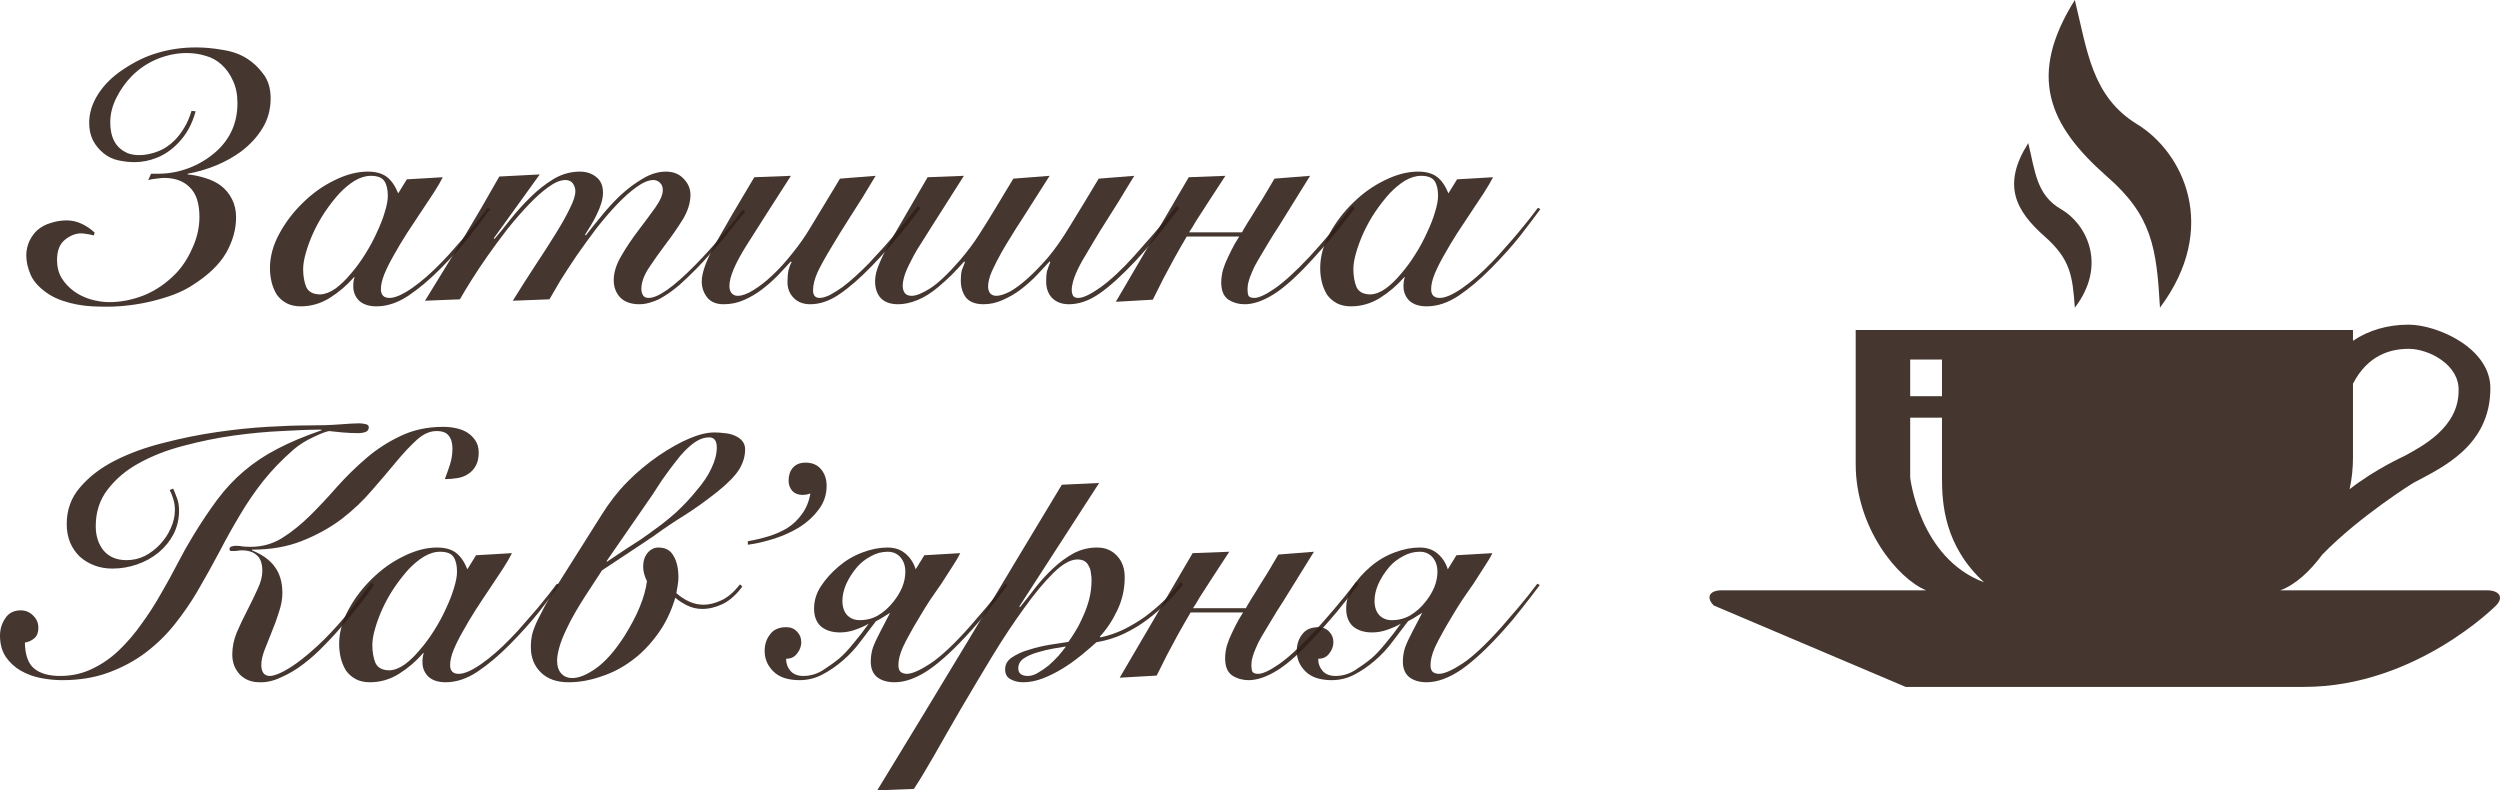 <svg width="155" height="49" viewBox="0 0 155 49" fill="none" xmlns="http://www.w3.org/2000/svg">
<path d="M133.918 19.076C133.707 15.36 133.426 13.364 130.61 10.924C127.02 7.763 125.682 4.713 128.639 0C129.413 3.161 129.695 5.989 132.511 7.708C135.326 9.427 137.649 14.085 133.918 19.076ZM128.639 19.076C128.498 17.079 128.357 16.081 126.809 14.695C124.908 13.031 124.134 11.423 125.753 8.872C126.175 10.591 126.246 12.089 127.794 12.976C129.343 13.863 130.68 16.414 128.639 19.076ZM141.38 36.599H154.192C154.966 36.599 155.248 37.042 154.755 37.541C154.755 37.541 149.757 42.588 142.858 42.588H118.15L106.254 37.541C105.761 37.042 105.972 36.599 106.747 36.599H119.417C117.658 35.878 115.053 32.717 115.053 28.78V20.462H145.885V21.128C146.871 20.462 148.067 20.129 149.335 20.129C151.094 20.129 154.403 21.571 154.403 24.067C154.403 27.671 151.376 29.002 149.616 29.945C149.616 29.945 146.308 31.996 143.985 34.381C143.21 35.434 142.295 36.266 141.38 36.599ZM149.335 21.627C148.208 21.627 146.8 22.015 145.885 23.789V28.392C145.885 29.002 145.815 29.723 145.674 30.333C147.223 29.113 149.053 28.281 149.053 28.281C150.179 27.671 152.432 26.506 152.432 24.233C152.502 22.625 150.602 21.627 149.335 21.627ZM120.403 22.292H118.432V24.566H120.403V22.292ZM120.403 25.896H118.432V29.612C118.432 29.612 118.995 34.602 123.007 36.1C120.544 33.826 120.403 31.22 120.403 29.612V25.896Z" fill="#31211A" fill-opacity="0.9"/>
<path d="M9.365 10.771H9.815C10.458 10.771 11.086 10.655 11.701 10.423C12.315 10.191 12.872 9.857 13.372 9.422C14.272 8.625 14.722 7.617 14.722 6.398C14.722 5.862 14.63 5.398 14.444 5.006C14.272 4.615 14.037 4.281 13.736 4.006C13.451 3.745 13.122 3.563 12.751 3.462C12.379 3.346 11.986 3.288 11.572 3.288C10.972 3.288 10.365 3.411 9.751 3.658C9.151 3.904 8.622 4.259 8.165 4.723C7.793 5.101 7.479 5.543 7.222 6.05C6.965 6.558 6.836 7.066 6.836 7.573C6.836 8.255 7.008 8.77 7.35 9.118C7.493 9.263 7.672 9.386 7.886 9.487C8.1 9.574 8.351 9.618 8.636 9.618C8.993 9.618 9.365 9.545 9.751 9.4C10.151 9.255 10.515 9.016 10.844 8.683C11.058 8.465 11.251 8.211 11.422 7.921C11.608 7.617 11.758 7.269 11.872 6.877L12.129 6.899C11.915 7.696 11.551 8.356 11.036 8.878C10.665 9.27 10.236 9.567 9.751 9.77C9.279 9.959 8.815 10.053 8.358 10.053C8.029 10.053 7.693 10.017 7.35 9.944C7.008 9.872 6.7 9.727 6.429 9.509C6.158 9.292 5.936 9.023 5.765 8.704C5.607 8.385 5.529 8.023 5.529 7.617C5.529 7.008 5.715 6.413 6.086 5.833C6.458 5.253 6.972 4.745 7.629 4.31C8.358 3.817 9.086 3.469 9.815 3.266C10.558 3.049 11.336 2.94 12.151 2.94C12.679 2.94 13.229 2.991 13.801 3.092C14.387 3.179 14.894 3.36 15.322 3.636C15.694 3.868 16.029 4.187 16.33 4.593C16.63 4.985 16.78 5.485 16.78 6.094C16.78 6.79 16.608 7.414 16.265 7.965C15.937 8.501 15.494 8.98 14.937 9.4C14.479 9.734 13.972 10.017 13.415 10.249C12.858 10.481 12.265 10.655 11.636 10.771V10.814C11.965 10.843 12.322 10.916 12.708 11.032C13.094 11.148 13.422 11.307 13.694 11.51C13.979 11.728 14.208 12.004 14.379 12.337C14.551 12.671 14.637 13.048 14.637 13.468C14.637 14.222 14.429 14.962 14.015 15.687C13.601 16.398 12.915 17.057 11.958 17.666C11.629 17.884 11.243 18.08 10.801 18.254C10.372 18.413 9.922 18.551 9.451 18.667C8.979 18.783 8.501 18.87 8.015 18.928C7.529 18.986 7.065 19.015 6.622 19.015C6.336 19.015 6.036 19.008 5.722 18.993C5.422 18.979 5.115 18.943 4.8 18.885C4.486 18.827 4.179 18.747 3.879 18.645C3.579 18.544 3.3 18.413 3.043 18.254C2.486 17.891 2.107 17.492 1.907 17.057C1.722 16.622 1.629 16.216 1.629 15.839C1.629 15.535 1.693 15.237 1.822 14.947C1.964 14.657 2.136 14.425 2.336 14.251C2.579 14.048 2.857 13.903 3.172 13.816C3.486 13.715 3.807 13.664 4.136 13.664C4.465 13.664 4.779 13.736 5.079 13.882C5.379 14.027 5.643 14.208 5.872 14.425L5.807 14.599C5.679 14.556 5.543 14.527 5.4 14.512C5.257 14.483 5.136 14.469 5.036 14.469C4.679 14.469 4.336 14.607 4.007 14.882C3.693 15.143 3.536 15.556 3.536 16.122C3.536 16.543 3.629 16.912 3.815 17.231C4.015 17.55 4.272 17.826 4.586 18.058C4.886 18.276 5.229 18.442 5.615 18.558C6.015 18.674 6.4 18.732 6.772 18.732C7.5 18.732 8.229 18.587 8.958 18.297C9.686 17.993 10.344 17.536 10.929 16.927C11.329 16.506 11.665 15.984 11.936 15.361C12.222 14.737 12.365 14.099 12.365 13.446C12.365 13.04 12.315 12.678 12.215 12.359C12.115 12.04 11.944 11.771 11.701 11.554C11.329 11.206 10.822 11.032 10.179 11.032C10.051 11.032 9.893 11.046 9.708 11.075C9.522 11.09 9.351 11.119 9.193 11.162L9.365 10.771Z" fill="#31211A" fill-opacity="0.9"/>
<path d="M25.224 11.119L27.452 10.988C27.324 11.249 27.138 11.568 26.895 11.945C26.652 12.308 26.388 12.707 26.102 13.142C25.817 13.562 25.524 14.005 25.224 14.469C24.938 14.918 24.674 15.361 24.431 15.796C24.188 16.216 23.988 16.615 23.831 16.992C23.688 17.355 23.616 17.666 23.616 17.927C23.616 18.29 23.795 18.471 24.152 18.471C24.495 18.471 24.959 18.268 25.545 17.862C26.131 17.456 26.745 16.92 27.388 16.253C27.66 15.977 27.931 15.68 28.202 15.361C28.488 15.042 28.759 14.73 29.017 14.425C29.274 14.106 29.51 13.816 29.724 13.555C29.938 13.28 30.11 13.055 30.238 12.881L30.388 12.968C30.017 13.475 29.588 14.041 29.102 14.665C28.617 15.274 28.031 15.926 27.345 16.622C26.659 17.318 25.981 17.891 25.309 18.341C24.652 18.776 23.995 18.993 23.338 18.993C22.881 18.993 22.523 18.877 22.266 18.645C22.023 18.399 21.902 18.102 21.902 17.753C21.902 17.637 21.909 17.529 21.923 17.427C21.938 17.326 21.959 17.246 21.988 17.188H21.945C21.502 17.695 21.002 18.123 20.445 18.471C19.888 18.819 19.288 18.993 18.645 18.993C18.302 18.993 18.009 18.928 17.766 18.798C17.523 18.667 17.323 18.493 17.166 18.276C17.023 18.044 16.916 17.79 16.845 17.514C16.773 17.224 16.737 16.927 16.737 16.622C16.737 15.912 16.93 15.201 17.316 14.491C17.702 13.78 18.188 13.142 18.773 12.576C19.359 11.996 20.009 11.532 20.723 11.184C21.452 10.822 22.145 10.64 22.802 10.64C23.302 10.64 23.695 10.749 23.981 10.967C24.266 11.184 24.502 11.525 24.688 11.989L25.224 11.119ZM18.795 16.688C18.795 17.108 18.859 17.478 18.988 17.797C19.13 18.102 19.423 18.254 19.866 18.254C20.166 18.239 20.48 18.116 20.809 17.884C21.138 17.637 21.452 17.333 21.752 16.97C22.066 16.608 22.359 16.209 22.631 15.774C22.916 15.324 23.159 14.875 23.359 14.425C23.573 13.976 23.738 13.555 23.852 13.164C23.981 12.758 24.045 12.417 24.045 12.141C24.045 11.75 23.974 11.445 23.831 11.228C23.688 11.01 23.409 10.901 22.995 10.901C22.666 10.901 22.331 11.003 21.988 11.206C21.659 11.409 21.338 11.677 21.023 12.011C20.723 12.344 20.43 12.721 20.145 13.142C19.873 13.548 19.638 13.969 19.438 14.403C19.238 14.839 19.08 15.259 18.966 15.665C18.852 16.057 18.795 16.398 18.795 16.688Z" fill="#31211A" fill-opacity="0.9"/>
<path d="M36.315 14.599C36.586 14.251 36.908 13.852 37.279 13.403C37.651 12.939 38.051 12.504 38.479 12.098C38.922 11.692 39.379 11.351 39.851 11.075C40.336 10.785 40.815 10.64 41.286 10.64C41.744 10.64 42.108 10.785 42.379 11.075C42.665 11.365 42.808 11.699 42.808 12.076C42.808 12.569 42.651 13.077 42.337 13.599C42.022 14.106 41.672 14.614 41.286 15.121C40.901 15.629 40.551 16.122 40.236 16.601C39.922 17.079 39.765 17.514 39.765 17.906C39.765 18.065 39.801 18.203 39.872 18.319C39.944 18.421 40.058 18.471 40.215 18.471C40.801 18.471 41.758 17.797 43.087 16.448C43.63 15.897 44.158 15.317 44.672 14.708C45.201 14.085 45.658 13.519 46.044 13.011L46.215 13.098C46.044 13.316 45.844 13.562 45.615 13.838C45.401 14.114 45.165 14.411 44.908 14.73C44.651 15.034 44.372 15.353 44.072 15.687C43.787 16.02 43.494 16.34 43.194 16.644C42.794 17.05 42.429 17.398 42.101 17.688C41.772 17.964 41.465 18.189 41.179 18.363C40.908 18.537 40.644 18.66 40.386 18.732C40.144 18.819 39.894 18.863 39.636 18.863C39.136 18.863 38.743 18.725 38.458 18.45C38.186 18.16 38.051 17.797 38.051 17.362C38.051 16.898 38.208 16.398 38.522 15.861C38.836 15.324 39.186 14.802 39.572 14.295C39.958 13.787 40.308 13.316 40.622 12.881C40.937 12.431 41.094 12.069 41.094 11.793C41.094 11.59 41.036 11.438 40.922 11.336C40.808 11.22 40.672 11.162 40.515 11.162C40.215 11.162 39.865 11.307 39.465 11.597C39.079 11.873 38.672 12.236 38.243 12.685C37.815 13.135 37.386 13.635 36.958 14.186C36.543 14.737 36.143 15.288 35.758 15.839C35.386 16.39 35.05 16.905 34.75 17.384C34.465 17.862 34.236 18.254 34.065 18.558L31.793 18.645C32.279 17.862 32.75 17.123 33.207 16.427C33.679 15.716 34.093 15.071 34.45 14.491C34.822 13.896 35.115 13.374 35.329 12.924C35.558 12.475 35.672 12.12 35.672 11.858C35.672 11.684 35.622 11.525 35.522 11.38C35.422 11.235 35.265 11.162 35.05 11.162C34.75 11.162 34.4 11.307 34 11.597C33.615 11.873 33.207 12.236 32.779 12.685C32.35 13.135 31.915 13.635 31.472 14.186C31.043 14.737 30.636 15.288 30.25 15.839C29.864 16.39 29.521 16.905 29.221 17.384C28.921 17.862 28.686 18.254 28.514 18.558L26.35 18.645C27.136 17.369 27.914 16.1 28.686 14.839C29.457 13.562 30.214 12.264 30.957 10.945L33.465 10.814L30.614 14.773L30.657 14.817C30.957 14.469 31.293 14.056 31.665 13.577C32.05 13.098 32.465 12.642 32.907 12.207C33.35 11.771 33.822 11.402 34.322 11.097C34.836 10.793 35.379 10.64 35.95 10.64C36.35 10.64 36.686 10.749 36.958 10.967C37.243 11.184 37.386 11.51 37.386 11.945C37.386 12.149 37.35 12.366 37.279 12.598C37.208 12.83 37.115 13.062 37.001 13.294C36.901 13.512 36.779 13.736 36.636 13.969C36.508 14.186 36.386 14.382 36.272 14.556L36.315 14.599Z" fill="#31211A" fill-opacity="0.9"/>
<path d="M54.288 10.901C53.73 11.844 53.209 12.685 52.723 13.425C52.252 14.164 51.844 14.824 51.502 15.404C51.159 15.97 50.887 16.463 50.687 16.883C50.502 17.304 50.409 17.674 50.409 17.993C50.409 18.312 50.544 18.471 50.816 18.471C50.987 18.471 51.194 18.413 51.437 18.297C51.68 18.167 51.937 18.007 52.209 17.819C52.48 17.616 52.759 17.384 53.045 17.123C53.33 16.862 53.602 16.601 53.859 16.34C54.173 16.006 54.48 15.672 54.78 15.339C55.095 14.991 55.38 14.657 55.638 14.338C55.909 14.019 56.152 13.729 56.366 13.468C56.581 13.193 56.759 12.961 56.902 12.772L57.073 12.903C56.73 13.367 56.295 13.925 55.766 14.578C55.238 15.216 54.673 15.847 54.073 16.47C53.345 17.224 52.673 17.811 52.059 18.232C51.444 18.653 50.837 18.863 50.237 18.863C49.809 18.863 49.466 18.732 49.209 18.471C48.952 18.21 48.823 17.884 48.823 17.492C48.823 17.217 48.844 16.97 48.887 16.753C48.944 16.535 49.009 16.369 49.08 16.253L49.037 16.209C48.78 16.485 48.502 16.782 48.202 17.101C47.901 17.405 47.58 17.688 47.237 17.949C46.894 18.21 46.523 18.428 46.123 18.602C45.737 18.776 45.316 18.863 44.858 18.863C44.416 18.863 44.08 18.725 43.851 18.45C43.623 18.16 43.508 17.826 43.508 17.449C43.508 16.898 43.801 16.1 44.387 15.056C44.973 14.012 45.766 12.656 46.766 10.988L49.037 10.901C47.909 12.656 46.987 14.099 46.273 15.23C45.573 16.347 45.223 17.181 45.223 17.732C45.223 17.906 45.266 18.051 45.351 18.167C45.451 18.283 45.58 18.341 45.737 18.341C46.008 18.341 46.33 18.225 46.701 17.993C47.087 17.761 47.487 17.449 47.901 17.057C48.316 16.666 48.723 16.216 49.123 15.709C49.537 15.201 49.909 14.672 50.237 14.121L52.08 11.075L54.288 10.901Z" fill="#31211A" fill-opacity="0.9"/>
<path d="M65.076 16.209C64.876 16.427 64.619 16.702 64.305 17.036C63.99 17.369 63.641 17.681 63.255 17.971C62.926 18.218 62.562 18.428 62.162 18.602C61.776 18.776 61.383 18.863 60.983 18.863C60.483 18.863 60.119 18.725 59.89 18.45C59.676 18.16 59.569 17.804 59.569 17.384C59.569 17.123 59.59 16.912 59.633 16.753C59.69 16.593 59.755 16.427 59.826 16.253L59.783 16.209C59.512 16.514 59.247 16.796 58.99 17.057C58.733 17.304 58.469 17.543 58.197 17.775C57.754 18.152 57.319 18.428 56.89 18.602C56.462 18.776 56.062 18.863 55.69 18.863C55.219 18.863 54.861 18.74 54.618 18.493C54.376 18.232 54.254 17.877 54.254 17.427C54.254 17.094 54.354 16.702 54.554 16.253C54.754 15.789 55.019 15.274 55.347 14.708L57.512 10.988L59.762 10.901L57.812 13.969C57.583 14.331 57.369 14.672 57.169 14.991C56.969 15.295 56.797 15.578 56.654 15.839C56.411 16.289 56.233 16.666 56.119 16.97C56.019 17.26 55.969 17.507 55.969 17.71C55.969 17.898 56.011 18.051 56.097 18.167C56.183 18.283 56.326 18.341 56.526 18.341C56.797 18.341 57.176 18.189 57.662 17.884C58.162 17.565 58.783 16.978 59.526 16.122C59.983 15.585 60.369 15.071 60.683 14.578C61.012 14.07 61.355 13.519 61.712 12.924L62.826 11.075L65.076 10.901L63.276 13.729C63.119 13.961 62.926 14.266 62.698 14.643C62.469 15.005 62.269 15.339 62.097 15.643C61.869 16.049 61.669 16.441 61.498 16.818C61.34 17.181 61.262 17.5 61.262 17.775C61.262 17.935 61.305 18.073 61.39 18.189C61.49 18.29 61.619 18.341 61.776 18.341C61.99 18.341 62.269 18.254 62.612 18.08C62.955 17.891 63.333 17.608 63.748 17.231C64.133 16.883 64.541 16.463 64.969 15.97C65.398 15.462 65.841 14.831 66.298 14.077C66.598 13.584 66.891 13.106 67.176 12.642C67.462 12.178 67.776 11.655 68.119 11.075L70.327 10.901C69.984 11.452 69.669 11.967 69.384 12.446C69.098 12.91 68.819 13.352 68.548 13.773C68.305 14.15 68.055 14.556 67.798 14.991C67.541 15.411 67.312 15.796 67.112 16.144C66.884 16.55 66.712 16.912 66.598 17.231C66.498 17.536 66.448 17.782 66.448 17.971C66.448 18.116 66.476 18.239 66.534 18.341C66.591 18.428 66.698 18.471 66.855 18.471C67.155 18.471 67.612 18.254 68.227 17.819C68.855 17.369 69.555 16.717 70.327 15.861C70.712 15.426 71.127 14.955 71.57 14.447C72.012 13.94 72.47 13.381 72.941 12.772L73.112 12.903C72.127 14.208 71.227 15.295 70.412 16.166C69.569 17.065 68.826 17.739 68.184 18.189C67.541 18.638 66.905 18.863 66.276 18.863C65.834 18.863 65.484 18.732 65.226 18.471C64.983 18.21 64.862 17.869 64.862 17.449C64.862 17.188 64.876 16.985 64.905 16.84C64.948 16.695 65.019 16.499 65.119 16.253L65.076 16.209Z" fill="#31211A" fill-opacity="0.9"/>
<path d="M84.01 12.903C83.51 13.555 83.039 14.15 82.596 14.686C82.153 15.208 81.739 15.68 81.353 16.1C80.41 17.13 79.61 17.848 78.953 18.254C78.296 18.66 77.703 18.863 77.174 18.863C76.803 18.863 76.467 18.769 76.167 18.58C75.867 18.377 75.717 18.022 75.717 17.514C75.717 17.268 75.753 17.007 75.824 16.731C75.91 16.456 76.017 16.187 76.146 15.926C76.274 15.651 76.41 15.382 76.553 15.121C76.653 14.962 76.746 14.81 76.831 14.665H73.574L73.553 14.708C73.296 15.143 73.038 15.593 72.781 16.057C72.538 16.506 72.317 16.92 72.117 17.297C71.888 17.746 71.674 18.174 71.474 18.58L69.181 18.711L73.703 10.988L75.974 10.901C75.617 11.452 75.281 11.967 74.967 12.446C74.696 12.866 74.424 13.287 74.153 13.707C73.996 13.983 73.853 14.215 73.724 14.403H77.003C77.046 14.316 77.117 14.193 77.217 14.034C77.317 13.86 77.424 13.686 77.539 13.512C77.667 13.309 77.796 13.098 77.924 12.881C78.196 12.46 78.41 12.112 78.567 11.837C78.724 11.561 78.874 11.307 79.017 11.075L81.225 10.901L79.767 13.251C79.467 13.744 79.189 14.186 78.931 14.578C78.689 14.969 78.474 15.324 78.289 15.643C78.074 15.992 77.903 16.289 77.774 16.535C77.66 16.782 77.567 16.999 77.496 17.188C77.439 17.362 77.396 17.514 77.367 17.645C77.353 17.761 77.346 17.862 77.346 17.949C77.346 18.109 77.367 18.239 77.41 18.341C77.467 18.428 77.589 18.471 77.774 18.471C78.046 18.471 78.467 18.276 79.039 17.884C79.624 17.478 80.346 16.818 81.203 15.905C81.589 15.484 82.01 15.005 82.468 14.469C82.939 13.918 83.396 13.352 83.839 12.772L84.01 12.903Z" fill="#31211A" fill-opacity="0.9"/>
<path d="M90.338 11.119L92.567 10.988C92.438 11.249 92.252 11.568 92.009 11.945C91.766 12.308 91.502 12.707 91.216 13.142C90.931 13.562 90.638 14.005 90.338 14.469C90.052 14.918 89.788 15.361 89.545 15.796C89.302 16.216 89.102 16.615 88.945 16.992C88.802 17.355 88.731 17.666 88.731 17.927C88.731 18.29 88.909 18.471 89.266 18.471C89.609 18.471 90.073 18.268 90.659 17.862C91.245 17.456 91.859 16.92 92.502 16.253C92.774 15.977 93.045 15.68 93.317 15.361C93.602 15.042 93.874 14.73 94.131 14.425C94.388 14.106 94.624 13.816 94.838 13.555C95.052 13.28 95.224 13.055 95.352 12.881L95.502 12.968C95.131 13.475 94.702 14.041 94.217 14.665C93.731 15.274 93.145 15.926 92.459 16.622C91.774 17.318 91.095 17.891 90.424 18.341C89.766 18.776 89.109 18.993 88.452 18.993C87.995 18.993 87.638 18.877 87.38 18.645C87.138 18.399 87.016 18.102 87.016 17.753C87.016 17.637 87.023 17.529 87.038 17.427C87.052 17.326 87.073 17.246 87.102 17.188H87.059C86.616 17.695 86.116 18.123 85.559 18.471C85.002 18.819 84.402 18.993 83.759 18.993C83.416 18.993 83.123 18.928 82.88 18.798C82.637 18.667 82.437 18.493 82.28 18.276C82.137 18.044 82.03 17.79 81.959 17.514C81.887 17.224 81.852 16.927 81.852 16.622C81.852 15.912 82.044 15.201 82.43 14.491C82.816 13.78 83.302 13.142 83.887 12.576C84.473 11.996 85.123 11.532 85.838 11.184C86.566 10.822 87.259 10.64 87.916 10.64C88.416 10.64 88.809 10.749 89.095 10.967C89.381 11.184 89.616 11.525 89.802 11.989L90.338 11.119ZM83.909 16.688C83.909 17.108 83.973 17.478 84.102 17.797C84.245 18.102 84.537 18.254 84.98 18.254C85.28 18.239 85.595 18.116 85.923 17.884C86.252 17.637 86.566 17.333 86.866 16.97C87.18 16.608 87.473 16.209 87.745 15.774C88.031 15.324 88.273 14.875 88.473 14.425C88.688 13.976 88.852 13.555 88.966 13.164C89.095 12.758 89.159 12.417 89.159 12.141C89.159 11.75 89.088 11.445 88.945 11.228C88.802 11.01 88.523 10.901 88.109 10.901C87.781 10.901 87.445 11.003 87.102 11.206C86.773 11.409 86.452 11.677 86.138 12.011C85.838 12.344 85.545 12.721 85.259 13.142C84.987 13.548 84.752 13.969 84.552 14.403C84.352 14.839 84.195 15.259 84.08 15.665C83.966 16.057 83.909 16.398 83.909 16.688Z" fill="#31211A" fill-opacity="0.9"/>
<path d="M10.736 30.293C10.808 30.452 10.886 30.648 10.972 30.88C11.058 31.097 11.101 31.358 11.101 31.663C11.101 32.185 10.986 32.671 10.758 33.12C10.529 33.555 10.222 33.932 9.836 34.252C9.451 34.571 9.008 34.817 8.508 34.991C8.008 35.165 7.493 35.252 6.965 35.252C6.565 35.252 6.193 35.187 5.85 35.056C5.507 34.926 5.207 34.745 4.95 34.513C4.693 34.266 4.493 33.976 4.35 33.642C4.207 33.294 4.136 32.91 4.136 32.489C4.136 31.605 4.415 30.844 4.972 30.206C5.529 29.553 6.25 29.002 7.136 28.552C8.022 28.103 9.015 27.74 10.115 27.465C11.229 27.175 12.336 26.95 13.437 26.79C14.537 26.631 15.579 26.522 16.565 26.464C17.565 26.406 18.387 26.377 19.03 26.377C19.83 26.377 20.508 26.355 21.066 26.312C21.637 26.268 22.037 26.246 22.266 26.246C22.38 26.246 22.509 26.261 22.651 26.29C22.794 26.319 22.866 26.384 22.866 26.486C22.866 26.631 22.794 26.732 22.651 26.79C22.509 26.834 22.373 26.855 22.244 26.855C21.901 26.855 21.566 26.841 21.237 26.812C20.923 26.783 20.644 26.754 20.401 26.725C20.173 26.768 19.837 26.899 19.394 27.117C18.951 27.32 18.551 27.573 18.194 27.878C17.465 28.516 16.837 29.169 16.308 29.836C15.794 30.488 15.322 31.177 14.894 31.902C14.465 32.613 14.044 33.367 13.629 34.164C13.215 34.948 12.751 35.782 12.236 36.666C11.836 37.348 11.372 38.022 10.844 38.689C10.329 39.342 9.729 39.929 9.043 40.451C8.372 40.959 7.608 41.372 6.75 41.691C5.893 42.01 4.929 42.17 3.857 42.17C3.429 42.17 2.986 42.126 2.529 42.039C2.086 41.952 1.672 41.8 1.286 41.582C0.914 41.365 0.607 41.082 0.364 40.734C0.121 40.371 0 39.929 0 39.407C0 39.015 0.107 38.66 0.321 38.341C0.536 38.008 0.857 37.841 1.286 37.841C1.586 37.841 1.843 37.95 2.057 38.167C2.272 38.37 2.379 38.624 2.379 38.928C2.379 39.204 2.3 39.414 2.143 39.559C1.986 39.704 1.786 39.798 1.543 39.842C1.557 40.611 1.75 41.147 2.122 41.452C2.493 41.756 3.029 41.909 3.729 41.909C4.443 41.909 5.1 41.764 5.7 41.474C6.315 41.184 6.872 40.799 7.372 40.321C7.886 39.828 8.358 39.276 8.786 38.667C9.229 38.058 9.629 37.435 9.986 36.797C10.358 36.158 10.701 35.535 11.015 34.926C11.329 34.317 11.629 33.78 11.915 33.316C12.458 32.417 12.979 31.634 13.479 30.967C13.979 30.3 14.529 29.712 15.13 29.205C15.744 28.683 16.43 28.226 17.187 27.834C17.958 27.428 18.873 27.044 19.93 26.681V26.638C19.244 26.638 18.422 26.667 17.465 26.725C16.508 26.768 15.508 26.863 14.465 27.008C13.437 27.153 12.408 27.363 11.379 27.639C10.365 27.9 9.451 28.255 8.636 28.704C7.836 29.14 7.186 29.683 6.686 30.336C6.186 30.974 5.936 31.735 5.936 32.62C5.936 33.229 6.1 33.737 6.429 34.143C6.772 34.534 7.243 34.73 7.843 34.73C8.243 34.73 8.622 34.643 8.979 34.469C9.336 34.281 9.651 34.041 9.922 33.751C10.208 33.447 10.429 33.113 10.586 32.751C10.758 32.373 10.844 31.997 10.844 31.619C10.844 31.402 10.815 31.192 10.758 30.989C10.701 30.786 10.622 30.582 10.522 30.38L10.736 30.293ZM23.187 36.275C22.987 36.565 22.73 36.92 22.416 37.34C22.101 37.746 21.751 38.174 21.366 38.624C20.994 39.073 20.587 39.523 20.144 39.972C19.715 40.422 19.273 40.821 18.815 41.169C18.358 41.517 17.894 41.792 17.422 41.996C16.965 42.213 16.522 42.315 16.094 42.3C15.594 42.3 15.187 42.141 14.872 41.822C14.558 41.488 14.401 41.075 14.401 40.582C14.401 40.118 14.494 39.661 14.68 39.211C14.88 38.747 15.101 38.283 15.344 37.819C15.572 37.369 15.78 36.942 15.965 36.536C16.165 36.115 16.265 35.738 16.265 35.404C16.265 34.94 16.151 34.614 15.922 34.425C15.708 34.222 15.394 34.121 14.979 34.121C14.908 34.121 14.829 34.128 14.744 34.143C14.658 34.157 14.572 34.164 14.487 34.164C14.444 34.164 14.387 34.164 14.315 34.164C14.258 34.15 14.229 34.106 14.229 34.034C14.229 33.962 14.272 33.911 14.358 33.882C14.458 33.853 14.544 33.838 14.615 33.838C14.772 33.838 14.922 33.853 15.065 33.882C15.222 33.896 15.38 33.904 15.537 33.904C16.251 33.904 16.901 33.722 17.487 33.36C18.087 32.983 18.665 32.519 19.223 31.968C19.78 31.416 20.337 30.822 20.894 30.184C21.466 29.546 22.073 28.951 22.716 28.4C23.359 27.849 24.066 27.392 24.837 27.03C25.623 26.652 26.502 26.464 27.473 26.464C27.759 26.464 28.03 26.493 28.287 26.551C28.559 26.609 28.795 26.703 28.995 26.834C29.195 26.964 29.359 27.131 29.488 27.334C29.616 27.537 29.68 27.776 29.68 28.052C29.68 28.371 29.623 28.639 29.509 28.857C29.395 29.074 29.238 29.248 29.038 29.379C28.852 29.509 28.63 29.596 28.373 29.64C28.116 29.683 27.852 29.705 27.58 29.705C27.695 29.401 27.802 29.096 27.902 28.791C28.002 28.473 28.052 28.146 28.052 27.813C28.052 27.465 27.973 27.196 27.816 27.008C27.673 26.819 27.423 26.725 27.066 26.725C26.652 26.725 26.244 26.906 25.844 27.269C25.444 27.631 25.016 28.088 24.559 28.639C24.116 29.176 23.616 29.763 23.058 30.401C22.516 31.039 21.887 31.634 21.173 32.185C20.458 32.722 19.644 33.171 18.73 33.534C17.83 33.896 16.794 34.078 15.622 34.078V34.121C16.265 34.382 16.737 34.723 17.037 35.143C17.351 35.564 17.508 36.108 17.508 36.775C17.508 37.137 17.437 37.529 17.294 37.95C17.165 38.37 17.015 38.783 16.844 39.189C16.687 39.581 16.537 39.958 16.394 40.321C16.265 40.669 16.201 40.966 16.201 41.212C16.201 41.676 16.38 41.909 16.737 41.909C16.894 41.909 17.115 41.843 17.401 41.713C17.687 41.582 18.023 41.379 18.408 41.104C18.808 40.814 19.251 40.444 19.737 39.994C20.223 39.545 20.744 38.994 21.301 38.341C21.687 37.877 22.009 37.471 22.266 37.123C22.537 36.775 22.794 36.441 23.037 36.122L23.187 36.275Z" fill="#31211A" fill-opacity="0.9"/>
<path d="M29.514 34.425L31.742 34.295C31.614 34.556 31.428 34.875 31.185 35.252C30.942 35.615 30.678 36.014 30.392 36.449C30.107 36.869 29.814 37.311 29.514 37.776C29.228 38.225 28.964 38.667 28.721 39.102C28.478 39.523 28.278 39.922 28.121 40.299C27.978 40.661 27.907 40.973 27.907 41.234C27.907 41.597 28.085 41.778 28.442 41.778C28.785 41.778 29.25 41.575 29.835 41.169C30.421 40.763 31.035 40.226 31.678 39.559C31.95 39.284 32.221 38.986 32.492 38.667C32.778 38.348 33.05 38.036 33.307 37.732C33.564 37.413 33.8 37.123 34.014 36.862C34.228 36.586 34.4 36.362 34.528 36.188L34.678 36.275C34.307 36.782 33.878 37.348 33.393 37.971C32.907 38.58 32.321 39.233 31.635 39.929C30.95 40.625 30.271 41.198 29.599 41.648C28.942 42.083 28.285 42.3 27.628 42.3C27.171 42.3 26.814 42.184 26.556 41.952C26.314 41.706 26.192 41.408 26.192 41.06C26.192 40.944 26.199 40.835 26.214 40.734C26.228 40.632 26.249 40.553 26.278 40.495H26.235C25.792 41.002 25.292 41.43 24.735 41.778C24.178 42.126 23.578 42.3 22.935 42.3C22.592 42.3 22.299 42.235 22.056 42.104C21.813 41.974 21.613 41.8 21.456 41.582C21.313 41.35 21.206 41.096 21.135 40.821C21.063 40.531 21.027 40.234 21.027 39.929C21.027 39.218 21.22 38.508 21.606 37.797C21.992 37.087 22.478 36.449 23.063 35.883C23.649 35.303 24.299 34.839 25.014 34.491C25.742 34.128 26.435 33.947 27.092 33.947C27.592 33.947 27.985 34.056 28.271 34.273C28.557 34.491 28.792 34.832 28.978 35.296L29.514 34.425ZM23.085 39.994C23.085 40.415 23.149 40.785 23.278 41.104C23.421 41.408 23.713 41.56 24.156 41.56C24.456 41.546 24.771 41.423 25.099 41.191C25.428 40.944 25.742 40.64 26.042 40.277C26.356 39.914 26.649 39.516 26.921 39.081C27.206 38.631 27.449 38.181 27.649 37.732C27.864 37.282 28.028 36.862 28.142 36.47C28.271 36.064 28.335 35.724 28.335 35.448C28.335 35.056 28.264 34.752 28.121 34.534C27.978 34.317 27.699 34.208 27.285 34.208C26.956 34.208 26.621 34.309 26.278 34.513C25.949 34.716 25.628 34.984 25.314 35.317C25.014 35.651 24.721 36.028 24.435 36.449C24.163 36.855 23.928 37.275 23.728 37.71C23.528 38.145 23.37 38.566 23.256 38.972C23.142 39.364 23.085 39.704 23.085 39.994Z" fill="#31211A" fill-opacity="0.9"/>
<path d="M46.027 36.362C45.655 36.869 45.248 37.232 44.805 37.449C44.377 37.652 43.955 37.754 43.541 37.754C43.212 37.754 42.898 37.681 42.598 37.536C42.312 37.391 42.069 37.232 41.869 37.058C41.612 37.928 41.241 38.689 40.755 39.342C40.283 39.994 39.748 40.538 39.148 40.973C38.562 41.408 37.926 41.734 37.24 41.952C36.569 42.184 35.905 42.3 35.247 42.3C34.519 42.3 33.947 42.097 33.533 41.691C33.119 41.285 32.912 40.763 32.912 40.125C32.912 39.849 32.94 39.581 32.997 39.32C33.069 39.044 33.19 38.733 33.362 38.385C33.476 38.167 33.626 37.877 33.812 37.514C34.012 37.152 34.19 36.847 34.347 36.601L37.283 31.946C37.769 31.163 38.305 30.474 38.891 29.879C39.476 29.285 40.126 28.741 40.841 28.248C41.526 27.784 42.162 27.428 42.748 27.182C43.334 26.935 43.848 26.812 44.291 26.812C44.491 26.812 44.698 26.826 44.912 26.855C45.141 26.87 45.355 26.921 45.555 27.008C45.984 27.196 46.198 27.479 46.198 27.856C46.198 28.277 46.077 28.69 45.834 29.096C45.591 29.488 45.148 29.944 44.505 30.466C43.734 31.076 43.034 31.576 42.405 31.968C41.776 32.359 41.184 32.758 40.626 33.164C40.555 33.222 40.448 33.294 40.305 33.381C40.176 33.468 40.026 33.57 39.855 33.686C39.683 33.802 39.498 33.925 39.298 34.056C39.112 34.172 38.926 34.295 38.74 34.425C38.298 34.716 37.826 35.027 37.326 35.361L36.276 36.971C36.105 37.232 35.905 37.558 35.676 37.95C35.447 38.341 35.269 38.682 35.14 38.972C34.912 39.436 34.755 39.835 34.669 40.168C34.583 40.487 34.54 40.748 34.54 40.951C34.54 41.3 34.626 41.568 34.797 41.756C34.969 41.945 35.197 42.039 35.483 42.039C35.898 42.039 36.39 41.836 36.962 41.43C37.548 41.009 38.133 40.342 38.719 39.429C39.519 38.153 39.983 37.021 40.112 36.035C39.955 35.716 39.876 35.419 39.876 35.143C39.876 34.781 39.969 34.491 40.155 34.273C40.341 34.056 40.562 33.947 40.819 33.947C41.262 33.947 41.576 34.121 41.762 34.469C41.962 34.803 42.062 35.245 42.062 35.796C42.062 35.956 42.048 36.115 42.019 36.275C41.991 36.434 41.962 36.601 41.934 36.775C42.176 36.992 42.441 37.166 42.727 37.297C43.012 37.427 43.312 37.493 43.627 37.493C43.955 37.493 44.312 37.406 44.698 37.232C45.098 37.058 45.491 36.724 45.877 36.231L46.027 36.362ZM37.605 34.795L37.648 34.817C38.033 34.556 38.412 34.302 38.783 34.056C39.098 33.853 39.412 33.65 39.726 33.447C40.041 33.229 40.283 33.055 40.455 32.925C40.955 32.577 41.441 32.192 41.912 31.772C42.384 31.337 42.805 30.887 43.176 30.423C43.605 29.93 43.919 29.459 44.119 29.009C44.334 28.559 44.441 28.139 44.441 27.747C44.441 27.327 44.284 27.117 43.969 27.117C43.712 27.117 43.462 27.189 43.219 27.334C42.991 27.465 42.734 27.675 42.448 27.965C42.276 28.139 42.098 28.349 41.912 28.596C41.726 28.828 41.541 29.074 41.355 29.335C41.169 29.582 40.998 29.828 40.841 30.075C40.698 30.307 40.576 30.495 40.476 30.64L37.605 34.795Z" fill="#31211A" fill-opacity="0.9"/>
<path d="M46.364 33.555C46.793 33.483 47.222 33.381 47.65 33.251C48.079 33.12 48.472 32.946 48.829 32.729C49.186 32.497 49.486 32.207 49.729 31.859C49.986 31.511 50.158 31.09 50.243 30.597C50.172 30.611 50.093 30.633 50.008 30.662C49.922 30.677 49.836 30.684 49.75 30.684C49.493 30.684 49.286 30.604 49.129 30.445C48.972 30.271 48.893 30.053 48.893 29.792C48.893 29.473 48.979 29.212 49.15 29.009C49.336 28.791 49.6 28.683 49.943 28.683C50.358 28.683 50.679 28.82 50.908 29.096C51.136 29.372 51.251 29.712 51.251 30.119C51.251 30.684 51.079 31.184 50.736 31.619C50.408 32.054 49.993 32.424 49.493 32.729C49.008 33.019 48.479 33.251 47.907 33.425C47.35 33.599 46.836 33.715 46.364 33.773V33.555Z" fill="#31211A" fill-opacity="0.9"/>
<path d="M48.736 40.843C48.736 41.133 48.829 41.386 49.015 41.604C49.201 41.807 49.465 41.909 49.808 41.909C50.236 41.909 50.636 41.792 51.008 41.56C51.394 41.314 51.736 41.067 52.037 40.821C52.294 40.603 52.587 40.292 52.915 39.886C53.258 39.48 53.572 39.073 53.858 38.667C53.644 38.798 53.372 38.921 53.044 39.037C52.73 39.153 52.408 39.211 52.079 39.211C51.594 39.211 51.201 39.088 50.901 38.841C50.615 38.58 50.472 38.211 50.472 37.732C50.472 37.239 50.615 36.775 50.901 36.34C51.187 35.905 51.551 35.499 51.994 35.122C52.437 34.745 52.929 34.455 53.472 34.252C54.015 34.048 54.53 33.947 55.015 33.947C55.472 33.947 55.844 34.07 56.13 34.317C56.43 34.563 56.644 34.89 56.773 35.296L57.308 34.425L59.537 34.295C59.408 34.556 59.237 34.846 59.023 35.165C58.823 35.484 58.608 35.818 58.38 36.166C58.151 36.499 57.916 36.84 57.673 37.188C57.444 37.536 57.237 37.87 57.051 38.189C56.794 38.609 56.58 38.979 56.408 39.298C56.237 39.603 56.094 39.878 55.98 40.125C55.88 40.357 55.808 40.56 55.765 40.734C55.722 40.908 55.701 41.075 55.701 41.234C55.701 41.437 55.751 41.582 55.851 41.669C55.965 41.742 56.087 41.778 56.215 41.778C56.544 41.778 57.03 41.568 57.673 41.147C58.33 40.712 59.137 39.958 60.094 38.885C60.423 38.508 60.773 38.102 61.144 37.667C61.53 37.217 61.923 36.724 62.323 36.188L62.473 36.275C62.073 36.811 61.687 37.311 61.316 37.776C60.959 38.24 60.601 38.667 60.244 39.059C59.258 40.161 58.38 40.98 57.608 41.517C56.837 42.039 56.123 42.3 55.465 42.3C55.008 42.3 54.644 42.191 54.372 41.974C54.115 41.756 53.987 41.437 53.987 41.017C53.987 40.727 54.029 40.444 54.115 40.168C54.215 39.893 54.365 39.566 54.565 39.189L55.187 37.993C55.101 38.051 55.008 38.109 54.908 38.167C54.822 38.225 54.73 38.283 54.63 38.341C54.53 38.399 54.422 38.457 54.308 38.515C54.037 38.863 53.722 39.276 53.365 39.755C53.022 40.219 52.644 40.625 52.229 40.973C51.844 41.307 51.429 41.59 50.986 41.822C50.544 42.054 50.072 42.17 49.572 42.17C49.301 42.17 49.044 42.141 48.801 42.083C48.544 42.025 48.308 41.916 48.093 41.756C47.894 41.597 47.729 41.401 47.601 41.169C47.472 40.922 47.408 40.654 47.408 40.364C47.408 39.958 47.522 39.61 47.751 39.32C47.965 39.03 48.301 38.885 48.758 38.885C49.029 38.885 49.251 38.979 49.422 39.168C49.594 39.342 49.679 39.559 49.679 39.82C49.679 40.067 49.594 40.299 49.422 40.516C49.265 40.734 49.036 40.843 48.736 40.843ZM53.301 38.45C53.73 38.45 54.115 38.348 54.458 38.145C54.815 37.928 55.13 37.645 55.401 37.297C55.63 37.007 55.808 36.71 55.937 36.405C56.065 36.086 56.13 35.767 56.13 35.448C56.13 35.085 56.03 34.788 55.83 34.556C55.63 34.324 55.365 34.208 55.037 34.208C54.665 34.208 54.315 34.302 53.987 34.491C53.658 34.665 53.38 34.882 53.151 35.143C52.865 35.477 52.637 35.832 52.465 36.209C52.308 36.572 52.229 36.92 52.229 37.253C52.229 37.63 52.329 37.928 52.529 38.145C52.73 38.348 52.987 38.45 53.301 38.45Z" fill="#31211A" fill-opacity="0.9"/>
<path d="M68.147 29.944L63.197 37.602L63.24 37.645C63.54 37.282 63.854 36.884 64.183 36.449C64.526 36.014 64.89 35.615 65.276 35.252C65.676 34.875 66.097 34.563 66.54 34.317C66.997 34.07 67.49 33.947 68.019 33.947C68.533 33.947 68.947 34.121 69.262 34.469C69.576 34.803 69.733 35.245 69.733 35.796C69.733 36.507 69.583 37.181 69.283 37.819C68.983 38.457 68.619 39.008 68.19 39.472L68.233 39.516C68.719 39.414 69.19 39.255 69.647 39.037C70.119 38.805 70.569 38.537 70.998 38.232C71.426 37.913 71.826 37.572 72.198 37.21C72.569 36.833 72.905 36.456 73.205 36.079L73.355 36.231C73.083 36.579 72.762 36.942 72.39 37.319C72.019 37.696 71.605 38.058 71.147 38.406C70.705 38.74 70.212 39.037 69.669 39.298C69.14 39.545 68.576 39.719 67.976 39.82C67.69 40.081 67.369 40.357 67.011 40.647C66.654 40.937 66.276 41.205 65.876 41.452C65.476 41.698 65.069 41.901 64.654 42.061C64.24 42.22 63.833 42.3 63.433 42.3C63.133 42.3 62.868 42.235 62.64 42.104C62.425 41.988 62.318 41.785 62.318 41.495C62.318 41.191 62.461 40.944 62.747 40.756C63.047 40.553 63.404 40.393 63.819 40.277C64.233 40.147 64.661 40.045 65.104 39.972C65.561 39.9 65.94 39.842 66.24 39.798C66.369 39.624 66.511 39.407 66.669 39.146C66.84 38.87 66.997 38.566 67.14 38.232C67.297 37.899 67.426 37.544 67.526 37.166C67.626 36.775 67.676 36.376 67.676 35.97C67.676 35.81 67.662 35.658 67.633 35.513C67.619 35.354 67.576 35.216 67.504 35.1C67.447 34.969 67.362 34.868 67.247 34.795C67.133 34.723 66.983 34.687 66.797 34.687C66.369 34.687 65.869 34.969 65.297 35.535C64.726 36.1 64.118 36.833 63.476 37.732C62.833 38.617 62.175 39.61 61.504 40.712C60.847 41.8 60.211 42.866 59.597 43.91C58.983 44.968 58.425 45.94 57.925 46.825C57.411 47.724 56.989 48.42 56.661 48.913L54.389 49C56.304 45.868 58.218 42.713 60.133 39.538C62.033 36.362 63.933 33.2 65.833 30.053L68.147 29.944ZM63.133 41.43C63.133 41.749 63.333 41.909 63.733 41.909C63.933 41.909 64.14 41.843 64.354 41.713C64.583 41.582 64.804 41.43 65.019 41.256C65.233 41.067 65.433 40.872 65.619 40.669C65.804 40.451 65.962 40.255 66.09 40.081C65.904 40.11 65.64 40.154 65.297 40.212C64.969 40.27 64.64 40.35 64.311 40.451C63.997 40.538 63.718 40.661 63.476 40.821C63.247 40.98 63.133 41.184 63.133 41.43Z" fill="#31211A" fill-opacity="0.9"/>
<path d="M84.251 36.209C83.751 36.862 83.279 37.456 82.836 37.993C82.393 38.515 81.979 38.986 81.593 39.407C80.65 40.437 79.85 41.154 79.193 41.56C78.536 41.967 77.943 42.17 77.415 42.17C77.043 42.17 76.707 42.075 76.407 41.887C76.107 41.684 75.957 41.328 75.957 40.821C75.957 40.574 75.993 40.313 76.064 40.038C76.15 39.762 76.257 39.494 76.386 39.233C76.514 38.957 76.65 38.689 76.793 38.428C76.893 38.269 76.986 38.116 77.072 37.971H73.814L73.793 38.015C73.536 38.45 73.279 38.899 73.021 39.364C72.778 39.813 72.557 40.226 72.357 40.603C72.129 41.053 71.914 41.481 71.714 41.887L69.421 42.017L73.943 34.295L76.215 34.208C75.857 34.759 75.522 35.274 75.207 35.752C74.936 36.173 74.664 36.594 74.393 37.014C74.236 37.29 74.093 37.522 73.964 37.71H77.243C77.286 37.623 77.357 37.5 77.457 37.34C77.557 37.166 77.665 36.992 77.779 36.818C77.907 36.615 78.036 36.405 78.165 36.188C78.436 35.767 78.65 35.419 78.808 35.143C78.965 34.868 79.115 34.614 79.257 34.382L81.465 34.208L80.008 36.557C79.707 37.05 79.429 37.493 79.172 37.884C78.929 38.276 78.715 38.631 78.529 38.95C78.315 39.298 78.143 39.596 78.015 39.842C77.9 40.089 77.807 40.306 77.736 40.495C77.679 40.669 77.636 40.821 77.607 40.951C77.593 41.067 77.586 41.169 77.586 41.256C77.586 41.416 77.607 41.546 77.65 41.648C77.707 41.734 77.829 41.778 78.015 41.778C78.286 41.778 78.707 41.582 79.279 41.191C79.865 40.785 80.586 40.125 81.443 39.211C81.829 38.791 82.251 38.312 82.708 37.776C83.179 37.224 83.636 36.659 84.079 36.079L84.251 36.209Z" fill="#31211A" fill-opacity="0.9"/>
<path d="M81.728 40.843C81.728 41.133 81.82 41.386 82.006 41.604C82.192 41.807 82.456 41.909 82.799 41.909C83.228 41.909 83.628 41.792 83.999 41.56C84.385 41.314 84.728 41.067 85.028 40.821C85.285 40.603 85.578 40.292 85.906 39.886C86.249 39.48 86.564 39.073 86.849 38.667C86.635 38.798 86.364 38.921 86.035 39.037C85.721 39.153 85.399 39.211 85.07 39.211C84.585 39.211 84.192 39.088 83.892 38.841C83.606 38.58 83.463 38.211 83.463 37.732C83.463 37.239 83.606 36.775 83.892 36.34C84.178 35.905 84.542 35.499 84.985 35.122C85.428 34.745 85.921 34.455 86.463 34.252C87.006 34.048 87.521 33.947 88.006 33.947C88.464 33.947 88.835 34.07 89.121 34.317C89.421 34.563 89.635 34.89 89.764 35.296L90.299 34.425L92.528 34.295C92.4 34.556 92.228 34.846 92.014 35.165C91.814 35.484 91.6 35.818 91.371 36.166C91.142 36.499 90.907 36.84 90.664 37.188C90.435 37.536 90.228 37.87 90.042 38.189C89.785 38.609 89.571 38.979 89.399 39.298C89.228 39.603 89.085 39.878 88.971 40.125C88.871 40.357 88.799 40.56 88.757 40.734C88.714 40.908 88.692 41.075 88.692 41.234C88.692 41.437 88.742 41.582 88.842 41.669C88.957 41.742 89.078 41.778 89.207 41.778C89.535 41.778 90.021 41.568 90.664 41.147C91.321 40.712 92.128 39.958 93.085 38.885C93.414 38.508 93.764 38.102 94.135 37.667C94.521 37.217 94.914 36.724 95.314 36.188L95.464 36.275C95.064 36.811 94.678 37.311 94.307 37.776C93.95 38.24 93.593 38.667 93.235 39.059C92.249 40.161 91.371 40.98 90.599 41.517C89.828 42.039 89.114 42.3 88.457 42.3C87.999 42.3 87.635 42.191 87.364 41.974C87.106 41.756 86.978 41.437 86.978 41.017C86.978 40.727 87.021 40.444 87.106 40.168C87.206 39.893 87.356 39.566 87.556 39.189L88.178 37.993C88.092 38.051 87.999 38.109 87.899 38.167C87.814 38.225 87.721 38.283 87.621 38.341C87.521 38.399 87.413 38.457 87.299 38.515C87.028 38.863 86.713 39.276 86.356 39.755C86.013 40.219 85.635 40.625 85.221 40.973C84.835 41.307 84.421 41.59 83.978 41.822C83.535 42.054 83.063 42.17 82.563 42.17C82.292 42.17 82.035 42.141 81.792 42.083C81.535 42.025 81.299 41.916 81.085 41.756C80.885 41.597 80.72 41.401 80.592 41.169C80.463 40.922 80.399 40.654 80.399 40.364C80.399 39.958 80.513 39.61 80.742 39.32C80.956 39.03 81.292 38.885 81.749 38.885C82.02 38.885 82.242 38.979 82.413 39.168C82.585 39.342 82.67 39.559 82.67 39.82C82.67 40.067 82.585 40.299 82.413 40.516C82.256 40.734 82.028 40.843 81.728 40.843ZM86.292 38.45C86.721 38.45 87.106 38.348 87.449 38.145C87.806 37.928 88.121 37.645 88.392 37.297C88.621 37.007 88.799 36.71 88.928 36.405C89.056 36.086 89.121 35.767 89.121 35.448C89.121 35.085 89.021 34.788 88.821 34.556C88.621 34.324 88.356 34.208 88.028 34.208C87.656 34.208 87.306 34.302 86.978 34.491C86.649 34.665 86.371 34.882 86.142 35.143C85.856 35.477 85.628 35.832 85.456 36.209C85.299 36.572 85.221 36.92 85.221 37.253C85.221 37.63 85.32 37.928 85.521 38.145C85.721 38.348 85.978 38.45 86.292 38.45Z" fill="#31211A" fill-opacity="0.9"/>
</svg>
